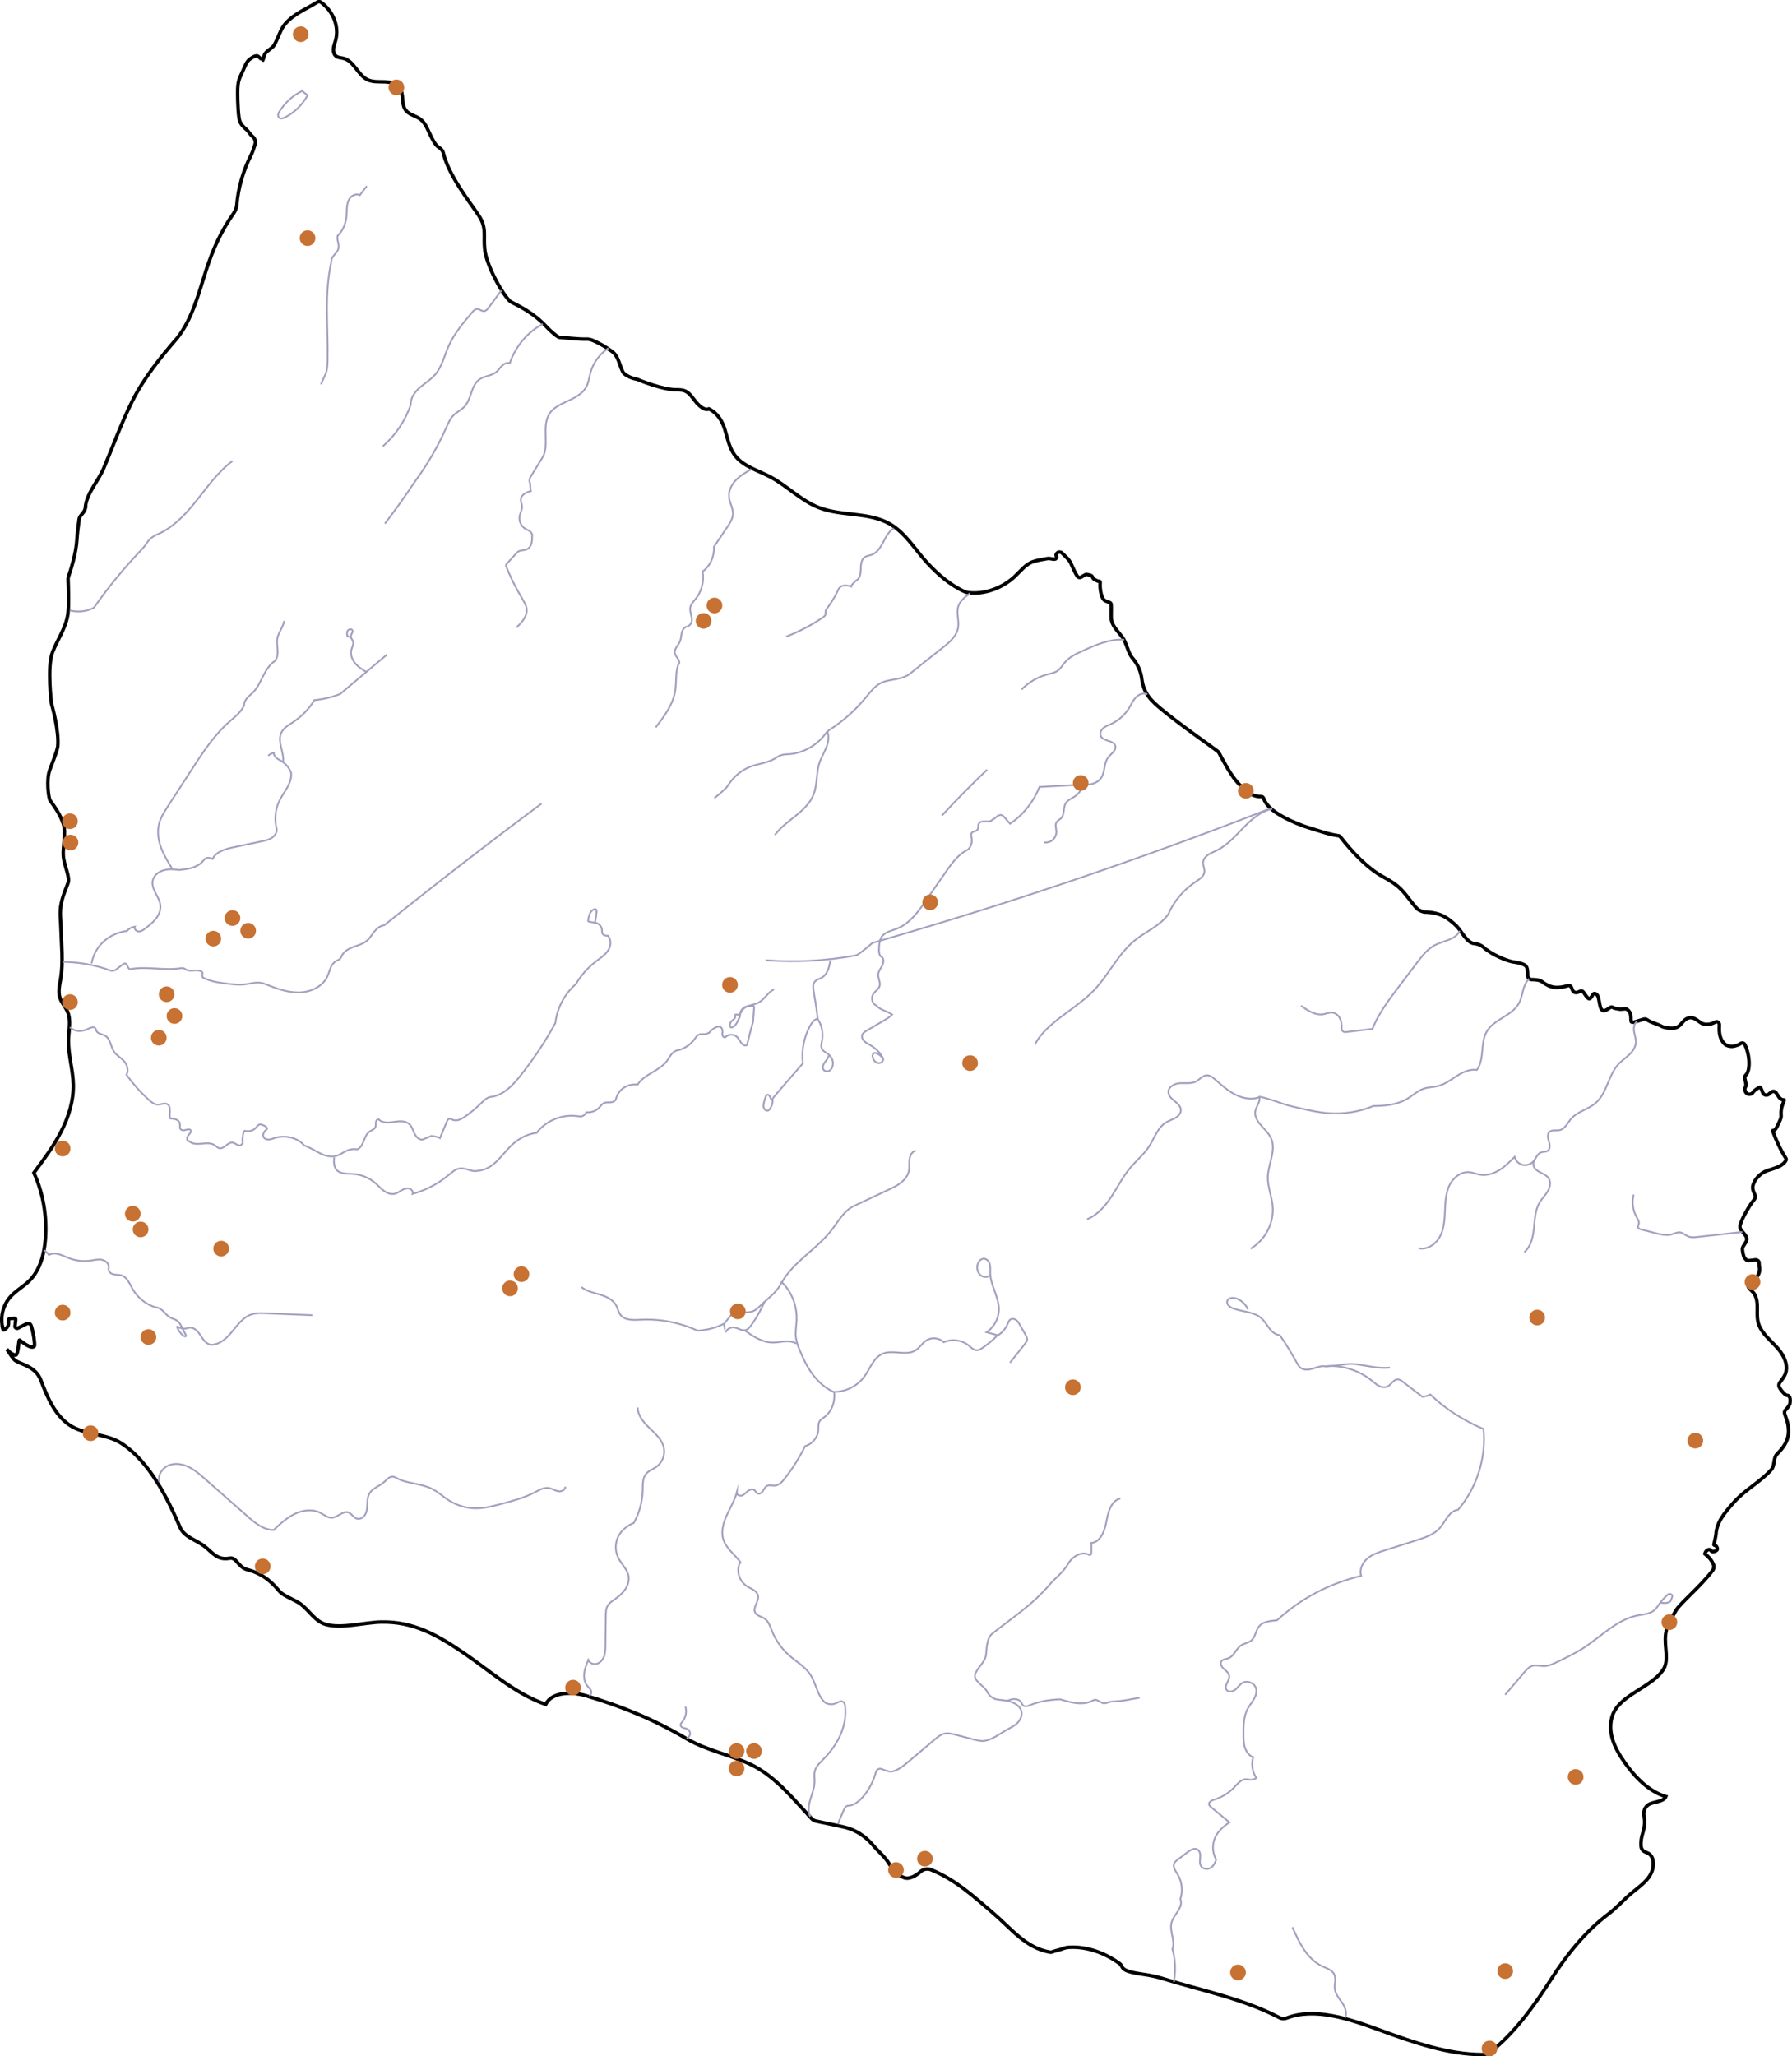 <?xml version="1.0" encoding="UTF-8"?>
<svg id="Layer_2" data-name="Layer 2" xmlns="http://www.w3.org/2000/svg" viewBox="0 0 514.37 589.98">
  <defs>
    <style>
      .cls-1 {
        stroke: #000;
      }

      .cls-1, .cls-2 {
        fill: none;
        stroke-miterlimit: 10;
      }

      .cls-3 {
        fill: #c77133;
      }

      .cls-2 {
        stroke: #a1a0bf;
        stroke-width: .5px;
      }
    </style>
  </defs>
  <g id="Soil_map" data-name="Soil map">
    <g>
      <g>
        <path class="cls-1" d="M.87,381.3c-.91-3.14-.1-6.72,2.06-9.18,1.59-1.8,3.78-2.96,5.48-4.65,3.11-3.08,4.29-7.62,4.62-11.99,.5-6.58-.68-13.27-3.3-18.99,2.81-3.78,5.64-7.58,7.79-11.77s3.62-8.83,3.52-13.54c-.09-4.4-1.54-8.72-1.38-13.12,.1-2.63,.76-5.4-.28-7.82-.59-1.37-1.69-2.49-2.16-3.91-.6-1.8-.1-3.76,.21-5.63,.76-4.73,.19-9.56,.06-14.35s-.92-5.74,2-12.9c.74-1.81-1.11-4.99-1.32-7.91-.19-2.61,.83-6.56,.04-9.06-.78-2.47-2.27-4.68-3.8-6.77-.49-.67-1.15-5.97-.16-8.73,.88-2.45,1.87-4.68,2.32-6.72,.48-4.59-1.79-12.36-1.79-12.36,0,0-1.37-10.57,.33-14.86,1.48-3.75,3.75-6.77,4.36-10.76,.35-2.26,.14-8.33,.07-10.04-.01-.3,.03-.59,.13-.87,.51-1.45,2.18-6.44,2.41-10.63,.08-1.56,.41-4.14,.62-5.69s1.77-1.73,1.91-4"/>
        <path class="cls-1" d="M24.48,145.71c.34-4.22,3.65-7.51,5.31-11.41,2.41-5.64,5.03-12.91,8.12-19.1,3.39-6.79,8.25-12.78,12.94-18.19,4.36-5.51,6.16-12.84,8.33-19.52,1.97-6.08,4.34-11.27,7.84-16.22,.53-.75,.89-1.62,.96-2.53,.36-4.82,1.89-9.93,4.09-14.24,.47-.92,.76-1.92,1.11-2.96,.29-.86,.02-1.82-.69-2.39-.67-.54-1.24-1.53-1.61-1.86-.88-.79-1.67-1.46-2.07-2.57-.42-1.18-.6-5.55-.6-8.07,0-3.95,.52-3.94,2.07-7.58,.32-.75,.69-1.51,1.33-2.01s1.86-1.36,2.51-.87c.35,.27,1.25,1.13,1.29,1.12,.06-.01,.36-.99,.47-1.47,.23-1.04,2.18-1.89,2.74-2.79,1.15-1.86,1.86-4.62,3.23-6.19,2.56-2.94,5.81-4.12,9.24-6.24,.32-.2,.73-.2,1.03,.02,3.47,2.53,5.36,6.97,4.17,11.11-.22,.75-.52,1.49-.58,2.27s.15,1.64,.78,2.11c.6,.44,1.4,.43,2.12,.61,3.02,.77,4.07,4.77,6.88,6.12,1.48,.71,3.2,.57,4.84,.62s3.45,.42,4.4,1.76c1.28,1.82,.37,4.59,1.71,6.37,1.01,1.34,2.91,1.6,4.25,2.61,1.44,1.09,2.05,2.92,2.85,4.54,.62,1.26,1.36,2.88,2.47,3.56,.6,.37,1.08,.9,1.24,1.59,1.58,6.65,7.87,14.38,10.21,17.99s1.23,5.6,1.68,9.71,4.42,11.86,7.09,14.67c.17,.18,.37,.31,.59,.42,3.86,1.89,7.19,3.94,10.11,7.12,1.06,1.16,2.2,2.03,2.73,2.47,.13,.1,.76,.51,.98,.52,1.68,.06,5.55,.57,7.68,.48,1.34-.05,2.53,.7,3.83,1.34,1.05,.51,2.53,1.52,3.39,2.11,1.95,1.33,2.15,3.68,3.17,5.83,.64,1.34,3.3,2.12,3.98,2.2,.1,.01,.19,.04,.28,.08,1,.46,7.27,2.88,10.77,2.97,.97,.02,1.97-.03,2.87,.34,1.42,.59,2.21,2.07,3.21,3.24s2.51,2.49,3.66,1.91c2.38,1.14,3.83,3.42,4.59,5.94s1.25,5.22,2.82,7.34c2.37,3.21,6.57,4.32,10.11,6.18,4.91,2.58,8.87,6.85,14.04,8.86,6.54,2.55,14.33,1.2,20.41,4.71,4.41,2.55,7.1,7.18,10.52,10.95,3.21,3.53,6.98,6.72,10.93,8.46,.33,.15,.69,.25,1.05,.29,4.68,.57,9.78-1.35,13.24-4.56,1.7-1.57,3.15-3.58,5.34-4.33,1.35-.46,2.78-.63,4.18-.9,.7-.14,2.05,.48,2.4,0,.54-.74-.34-.74,.23-1.47,.38-.49,1.12-.51,1.55-.06,.86,.88,1.97,1.77,2.49,2.9,.48,1.03,1.26,2.87,1.84,3.71,.24,.35,.71,.48,1.09,.28,.48-.25,1.3-.87,1.57-.81,.67,.16,1.46,.15,1.72,.79s.67,.71,1.28,1.04,.95-.11,.91,.58c-.13,2.09,.39,3.88,.82,4.57,.12,.2,.29,.37,.48,.5,.29,.19,.97,.43,1.4,.57,.24,.08,.41,.29,.44,.54,.09,.88-.01,2.98,.03,3.93,.11,2.12,1.77,3.62,3.1,5.36s1.71,4.6,2.92,6.02c1.46,1.71,2.45,3.73,2.74,5.97,.56,4.46,2.84,6.47,5.76,8.9,4.89,4.09,14.31,10.65,16.02,11.98,.19,.14,.33,.32,.44,.53,.64,1.23,3.06,5.82,4.87,7.95,1.98,2.33,4.28,4.62,7.19,4.52,.31-.01,.58,.17,.69,.46,.97,2.71,3.81,4.41,6.35,5.76,1.77,.94,4.78,2.18,6.7,2.74,2.9,.85,5.42,1.85,8.43,2.27,.23,.03,.44,.15,.59,.34,3.22,4.18,7.63,8.93,12.22,11.44,1.82,.99,3.71,2.11,5.16,3.59,1.84,1.87,3.48,4.51,4.74,5.67,.36,.33,1.61,.86,2.09,.86,.94,0,2.77,.13,4.57,.82s3.57,2.23,4.52,3.18c1.5,1.5,2.97,4.86,5.13,5.04,1.69,.14,2.76,1.11,3.08,1.47,.18,.21,.46,.28,.67,.46,1.34,1.08,4.85,2.79,7.13,3.29,.46,.1,2.54,.27,3.71,1.03,.74,.48,.71,2,.73,2.91,0,.63,.52,1.17,1.15,1.17,.98,0,2.29,.1,2.97,.62,1.05,.79,2.2,1.44,3.5,1.6s2.66-.06,3.9-.48c.74-.25,1.11,.55,1.28,1.15,.11,.38,.39,.69,.77,.8,.86,.25,1.4-.58,2.05-.39,.5,.14,1.32,2.06,1.99,2.2,.6,.12,1.05-1.53,1.52-1.5,1.12,.07,1.24,1.47,1.45,2.57s.41,2.57,1.5,2.34c.24-.05,.88-.35,1.45-.82,.31-.25,.75-.26,1.06-.02s1.02,.2,1.7,.42c.28,.09,1.74-.17,1.96-.07,.51,.21,.75,.5,1.03,.97,.45,.75,.28,1.6,.4,2.56,.09,.7,1.74-.05,2.42-.21s1.48-.67,2.06-.27c1.51,1.03,2.79,1.12,4.14,1.87,.92,.51,1.98,.58,3,.61,.48,.02,1.16-.06,1.6-.28,1.12-.54,1.7-1.97,2.83-2.49,1.45-.67,2.31,.02,3.97,1.22h0c.98,.71,2.89,.55,4.07-.18,.67-.41,1.31,.16,1.25,.95-.15,2.11,.15,4.1,1.56,5.35,.69,.62,2.05,.8,2.93,.51,.65-.22,1.04-.26,1.56-.65,.41-.3,1-.21,1.23,.24,1.48,2.83,1.74,7.55,.25,8.84-.71,.61,.5,2.51-.02,3.3-.38,.58-.19,1.39,.32,1.85,.58,.52,1.49,.33,1.9-.35,.28-.47,1.24-1.06,1.7-1.33,.16-.1,.37-.03,.45,.14,.16,.32,.4,.83,.54,1.28,.25,.81,1.27,1.06,1.85,.45,.27-.28,.69-.61,.97-.69,1.47-.42,1.45,2.53,3.36,2.4,.05,0-.15,.58-.21,.72-.47,1.16-.77,2.03-.66,3.84,.05,.77-.55,1.73-.85,2.44-.28,.67-.89,1.95-1.54,1.8-.05-.01-.09,.03-.07,.07,1.1,2.9,2.33,5.57,3.8,7.87,.11,.17,.14,.39,.05,.57-.85,1.79-3.52,2.36-5.36,2.99-1.94,.66-3.84,2.54-4.18,4.57-.12,.75,.29,1.73,.63,2.38,.22,.43,.16,.95-.17,1.31-1.33,1.5-3.99,6.19-4.14,7.67-.14,1.31,1.9,2.33,1.98,3.64,.05,.89-.94,1.72-1.21,2.57-.16,.5,.07,1.53,.28,2.28,.14,.51,.57,1.12,1.05,1.34s2.25-.23,2.56-.15c1.16,.3,.71,.96,.94,2.14s-.28,2.47-1.24,3.19c-.77,.57-1.88,.92-2.07,1.85-.16,.78,1.31,1.78,1.75,2.45,1.81,2.72,.23,6.12,1.46,9.15,1.07,2.64,3.48,4.46,5.36,6.6s3.31,5.27,1.96,7.79c-.38,.71-.95,1.49-1.36,2-.3,.38-.36,.9-.16,1.34,.42,.92,1.71,2.32,2.17,2.36,.99-.04,1.03,1.23,.9,2.22-.08,.63-.79,1.46-1.28,1.97-.29,.3-.38,.74-.24,1.14,.32,.9,.86,2.47,.97,3.29,.44,3.11-.24,5.3-3.2,8.26-1.07,1.07-.58,3.25-1.56,4.38-3.06,3.5-7.54,5.79-10.64,9.25s-5.05,5.87-5.3,9.38c-.03,.45-.42,2.15-.59,2.93-.06,.29,.72,0,.97,1.07,.11,.49-.33,.75-.82,.88-.53,.14-.92,.03-1.22-.5-.7-.2-1.37,.49-1.53,1.19,1.14,.9,1.83,1.68,2.42,2.97,.27,.6,.2,1.3-.2,1.83-3.54,4.69-9.43,9.47-10.53,11.49-1.18,2.16-2.57,3.87-2.94,6.69-.49,3.79,1.1,7.51-.71,10.27-3.09,4.73-11.2,6.91-13.97,11.83-1.29,2.3-1.38,5.14-.7,7.69s2.05,4.86,3.56,7.02c3,4.31,7.08,8.45,11.88,9.87-.33,.87-1.58,1.24-2.48,1.48-1.33,.36-2.8,.47-3.55,2.02-.3,.63-.36,1.36-.24,2.05,.65,3.58-.73,4.85-.87,7.52-.05,.86-.05,1.83,.58,2.42,.43,.4,1.04,.52,1.55,.81,1.5,.87,1.63,3.02,1.16,4.69-.83,2.93-3.64,4.72-5.98,6.68s-4.22,4.18-6.65,6.01c-6.66,5.01-12.12,11.91-16.35,18.56-5.05,7.93-10.7,15.69-17.42,20.97-.66,.52-1.47,.8-2.31,.8-9.82,.03-20.02-3.53-29.3-6.93-9.29-3.41-18.94-6.63-26.98-3.55-.67,.25-1.4,.24-2.03-.09-10.59-5.53-22.77-7.87-33.06-11.09-2.21-.69-3.55-.95-5.83-1.31-2.65-.42-5.65-.79-6.3-2.15-.18-.38-.4-.74-.73-.98-4.22-3.06-9.3-4.95-14.51-4.67-.76,.04-1.49,.26-2.2,.53-.66,.25-2.01,.52-2.49,.74-.26,.12-.56,.16-.85,.11-6.99-1.25-10.92-6.64-16.45-11.36-5.26-4.48-10.59-9.44-17.65-12.28-1.02-.41-2.17-.18-2.99,.55-1.28,1.15-3.18,2.28-4.67,1.75-1.98-.71-3.41-2.45-4.5-4.25s-3.14-3.48-4.51-5.12c-2.11-2.51-4.91-4.36-8.1-5.12-2.87-.68-5.8-1.21-8.24-1.77-.5-.11-.94-.37-1.29-.75-5.29-5.68-10.52-12.24-17.54-15.54-5.77-2.71-12.63-3.99-18.21-7.28-9.31-5.49-18.63-9.34-29-12.4-3.84-1.13-9.71-1.22-11.55,2.49-8.78-3.05-15.7-9.41-23.38-14.65s-14.6-9.18-23.9-8.97c-4.71,.11-11.27,1.97-15.81,.69-3.06-.87-4.65-3.86-7.16-5.8-1.56-1.21-4.93-2.32-6.11-3.66-1.64-1.87-4.11-4.94-9.3-6.27-2.64-.68-3.06-3.63-5.02-3.27-3.65,.68-4.93-1.65-7.28-3.45-2.44-1.87-5.76-2.59-6.95-5.35-3.4-7.88-8.73-19.03-17.08-24.3-4.25-2.68-10.51-2.27-14.67-5.1-4.19-2.85-6.35-7.88-8.24-12.88-1.68-4.43-6.5-4.49-7.77-6.05-.89-1.1-2-2.85-2-2.85,0,0,1.08,1.46,2.49,1.71,.83,.15,.88-4.37,1.16-4.32,1.14,.78,3.28,2.62,4.22,1.81,.36-.31-.32-4.42-.92-6.02-.17-.46-.68-.68-1.14-.51l-2.61,1.29c-.36,.18-.78-.04-.86-.43l.22-2.04c.02-.21-.15-.38-.36-.37l-1.33,.11c-.2,.02-.35,.18-.36,.38l-.03,1.26c.03,.69-1.39,2.03-1.54,1.51-.04-.14-.29-1.16-.29-1.16"/>
        <g>
          <path class="cls-2" d="M169.1,486.45c.56-.08,.77-.85,.56-1.37s-.69-.9-1.05-1.34c-.83-1.01-1.06-2.42-.91-3.72s.65-2.53,1.15-3.75c.37,.96,1.63,1.38,2.6,1.04s1.66-1.25,1.98-2.24,.34-2.03,.35-3.06l.1-8.4c.01-1.03,.04-2.13,.59-3,.42-.66,1.08-1.12,1.72-1.57,1.14-.81,2.26-1.67,3.09-2.79s1.35-2.53,1.16-3.91c-.3-2.1-2.12-3.61-3.03-5.52-.9-1.87-.87-4.17,.07-6.02s2.78-3.22,4.44-3.85c1.6-2.86,2.49-6.12,2.56-9.4,.04-1.63-.07-3.44,.98-4.7,.78-.94,2.02-1.33,3-2.04,1.63-1.19,2.49-3.36,2.1-5.34-.45-2.33-2.34-4.05-4.06-5.69s-3.46-3.61-3.46-5.98"/>
          <path class="cls-2" d="M197.06,498.73c.55-.16,.97-.68,1.02-1.25s-.27-1.15-.78-1.41c-.36-.18-.78-.21-1.16-.33s-.77-.41-.79-.82c-.02-.37,.27-.67,.51-.95,.98-1.17,1.33-2.85,.88-4.32"/>
          <g>
            <path class="cls-2" d="M232.57,521.22c-.72-1.55-.44-3.37,.04-5s1.16-3.25,1.2-4.95c.03-1.03-.18-2.08,.06-3.08,.34-1.43,1.5-2.48,2.53-3.52,1.97-2,3.67-4.29,4.81-6.86s1.69-5.42,1.38-8.21c-.06-.53-.2-1.14-.68-1.38-.63-.33-1.35,.19-2,.48-1.08,.47-2.42,.25-3.1-.24-2.26-2.03-2.54-5.46-4.21-8-1.5-2.29-4-3.69-6.06-5.5-2.19-1.93-3.91-4.38-4.98-7.09-.51-1.29-.95-2.73-2.1-3.5-.9-.59-2.18-.74-2.69-1.69-.81-1.51,1.18-3.24,.81-4.91-.3-1.37-1.93-1.88-3.12-2.63-2.33-1.46-3.32-4.71-1.93-6.96-1.66-2.21-4.13-3.94-4.93-6.58-.7-2.3,.06-4.79,1.06-6.98s2.27-4.31,2.82-6.38c-.04,.68,.88,1.05,1.52,.82s1.09-.81,1.62-1.24,1.32-.72,1.88-.32c.37,.27,.53,.79,.94,.99,.56,.28,1.21-.2,1.56-.73s.6-1.17,1.16-1.45c.67-.34,1.48-.03,2.23-.08,1.22-.08,2.15-1.1,2.9-2.07,2.23-2.87,4.18-5.95,5.81-9.26,2.07-.56,3.67-2.53,3.79-4.67,.05-.8-.08-1.65,.31-2.35,.32-.58,.93-.93,1.46-1.33,2.07-1.57,3.13-4.38,2.76-7.21,3.36,0,6.69-1.68,8.67-4.39,1.67-2.29,2.62-5.42,5.23-6.54,2.98-1.28,6.79,.74,9.52-1.02,1.13-.72,1.83-1.97,2.93-2.73,1.49-1.03,3.66-.95,5.12,.43,2.31-1.04,5.19-.66,7.15,.94,.72,.59,1.43,1.36,2.36,1.36,.6,0,1.14-.34,1.63-.68,1.55-1.07,2.99-2.28,4.32-3.62l-3.18-.87c2.16-1.42,3.54-3.97,3.55-6.56,0-3.58-2.4-6.82-2.49-10.4-.02-.83,.08-1.68-.11-2.48s-.81-1.59-1.64-1.65c-1.01-.07-1.79,.97-1.95,1.97-.16,1.01,.15,2.14,.95,2.79s2.1,.66,2.79-.09"/>
            <path class="cls-2" d="M286.2,383.25c1.36-.77,2.44-1.99,3.04-3.43,.19-.46,.36-.97,.78-1.25,.49-.33,1.19-.19,1.66,.16s.78,.89,1.07,1.4l1.62,2.85c.25,.43,.5,.9,.45,1.4-.05,.45-.34,.82-.62,1.17l-4.29,5.42"/>
            <path class="cls-2" d="M239.61,399.5c-2.53-1.04-4.66-2.93-6.3-5.12s-2.83-4.69-3.85-7.23c-.46-1.14-.88-2.3-1.02-3.52-.18-1.58,.14-3.17,.21-4.76,.19-4.1-1.36-8.26-4.22-10.97,3.44-6.02,10.06-9.53,14.3-15.02,1.95-2.52,3.54-5.58,6.45-6.9l9.86-4.64c1.25-.59,2.51-1.18,3.59-2.04s1.98-2.02,2.26-3.37c.22-1.08,.04-2.2,.17-3.3s.73-2.28,1.8-2.52"/>
            <path class="cls-2" d="M224.39,367.7c-.5,1.37-1.44,2.54-2.48,3.57s-2.19,1.93-3.24,2.94c-.73,.71-1.44,1.49-2.37,1.91-1.35,.61-2.92,.35-4.4,.26-.44-.03-.9-.04-1.28,.17-.31,.16-.53,.44-.75,.71l-2.07,2.59s.47,2.49,.45,2.46c.36-.92,1.37-1.55,2.36-1.47,1.14,.1,2.18,1.02,3.3,.79,.8-.16,1.36-.87,1.82-1.54,1.44-2.08,2.7-4.3,3.75-6.61"/>
            <path class="cls-2" d="M213.58,381.58c1.24,.87,2.48,1.75,3.83,2.43s2.83,1.16,4.35,1.18c1.16,.02,2.3-.23,3.45-.32s2.37,0,3.35,.61"/>
            <path class="cls-2" d="M207.76,379.79c-2.23,1.21-4.81,1.78-7.51,2-5.1-2.36-10.79-3.45-16.4-3.16-2.06,.11-4.51,.24-5.76-1.41-.6-.79-.76-1.82-1.23-2.69-.91-1.69-2.84-2.56-4.68-3.11s-3.81-.95-5.32-2.15"/>
          </g>
          <path class="cls-2" d="M45.68,425.18c-.46-1.91,.85-3.95,2.66-4.72s3.93-.46,5.7,.37,3.28,2.15,4.75,3.44l12.74,11.19c1.93,1.69,4.25,3.5,7.03,3.5,1.87-1.76,3.78-3.54,6.1-4.64s5.15-1.43,7.42-.22c1,.53,1.94,1.37,3.07,1.35,1.76-.03,3.27-2.13,4.91-1.5,1.12,.43,1.58,1.96,3.03,1.8,.72-.08,1.35-.55,1.71-1.17,1.08-1.84,.2-4.22,1.21-6.03,.69-1.24,2.09-1.87,3.29-2.62,.64-.4,1.59-1.27,2.09-1.75,.61-.58,1.51-.66,2.24-.23,2.93,1.74,6.89,1.54,10.25,3.15,1.82,.87,3.29,2.31,4.99,3.39,2.3,1.46,5.02,2.26,7.75,2.26,2.5,0,4.95-.65,7.37-1.29,3.23-.86,6.49-1.73,9.45-3.27,1.29-.67,2.66-1.49,4.09-1.26,.93,.15,1.74,.73,2.66,.91s2.13-.37,2.06-1.31"/>
          <path class="cls-2" d="M12.6,358.68c.5,.36,1,.73,1.46,1.38,1.69-1.04,3.79,.13,5.63,.87,1.97,.79,4.15,1.05,6.26,.75,1.02-.14,2.04-.42,3.06-.28s2.07,.83,2.18,1.86c.05,.43-.07,.87,.05,1.28,.19,.66,.92,1.02,1.6,1.13s1.39,.05,2.05,.26c1.63,.52,2.31,2.38,3.16,3.88,1.47,2.61,4.07,4.56,6.66,5.28,.86,.01,1.6,.57,2.21,1.17s1.15,1.3,1.9,1.72c.66,.37,1.45,.51,2.06,.96,.6,.44,.96,1.12,1.29,1.79l1.12,2.19c.07,.14,.14,.32,.04,.44-.11,.13-.31,.08-.46,0-1.16-.55-2.39-3.03-1.94-2.71,.31,.22,1.36,.62,2.18,.55,.42-.04,.81-.22,1.22-.28,1.03-.13,2,.57,2.64,1.38s1.1,1.78,1.82,2.53,1.85,1.26,2.51,.92c2.34-.32,4.12-2.21,5.61-4.05s3.02-3.85,5.27-4.59c1.3-.43,2.7-.38,4.07-.32l13.4,.55"/>
          <g>
            <path class="cls-2" d="M240.6,523.28c.16-.85,1.05-2.59,1.55-3.86,.24-.6,.65-1.34,1.29-1.34,3.12,0,6.77-5,8-9.7,.19-.73,.99-1.12,1.69-.83,1.03,.43,2.27,.94,3.36,.6,1.63-.51,2.98-1.63,4.28-2.73l7.69-6.48c.76-.64,1.56-1.3,2.53-1.54,1.06-.26,2.17,.01,3.22,.29l5.46,1.42c.97,.25,1.96,.5,2.95,.35,2.33-.37,4.72-2.3,6.8-3.41,1.66-.89,3.01-1.59,3.66-3.4,.36-1,.15-2.16-.58-2.94-1.64-1.76-3.91-1.79-6.06-2.08-1.27-.17-2.43-.93-2.98-2.08-.98-2.07-4.41-3.28-3.46-5.47,.84-1.94,2.81-3.28,3.04-5.38,.2-1.83,.11-2.5,.64-4.26,.21-.69,.61-1.32,1.18-1.77,5.64-4.53,11.18-7.94,16.48-14.1,1.59-1.84,3.86-3.48,5.23-5.87s4.14-3.68,5.96-2.63c.33,.19,.73-.05,.72-.43-.01-.98,.07-1.97-.02-2.95,2.71-.26,3.88-3.52,4.36-6.2s1.35-5.94,4-6.56"/>
            <path class="cls-2" d="M288.93,488.05c.7-.28,1.41-.56,2.16-.58s1.56,.25,1.97,.87c.21,.32,.32,.72,.62,.97,.26,.22,.63,.27,.97,.22s.66-.19,.98-.31c2.77-1.12,5.8-1.58,8.68-1.67,2.72,.82,5.63,1.65,8.35,.8,.8-.25,1.49-.93,2.23-.55,.32,.16,1.15,.55,1.45,.75,.67,.45,2.06-.32,2.74-.35,3.7-.15,4.98-.63,8.04-1.12"/>
          </g>
          <g>
            <path class="cls-2" d="M336.93,568.65c.59-3.13,.45-6.39-.4-9.45,.89-2.38-.87-5.05-.27-7.52,.3-1.26,1.17-2.28,1.86-3.38s1.2-2.46,.68-3.42c.8-2.35,.49-5.05-.81-7.17-.61-.99-1.45-2.15-.92-3.18,.19-.37,.54-.64,.87-.89l2.97-2.26c.83-.63,1.96-1.28,2.84-.73,.71,.45,.82,1.43,.75,2.27s-.21,1.74,.23,2.46c.56,.91,1.94,1.06,2.83,.48s1.34-1.69,1.52-2.34c-1.08-1.91-1.2-4.34-.29-6.33,.86-1.89,2.5-3.29,4.1-4.34l-5.24-4.35c-.26-.22-.54-.46-.6-.79-.14-.75,.8-1.18,1.52-1.4,2.15-.65,4.13-1.87,5.68-3.5,.98-1.03,1.99-2.32,3.41-2.34,.51,0,1,.17,1.51,.16s1.08-.26,1.46-.5c-1.16-1.77-1.56-4.03-.91-5.94-1.2-.47-2.02-1.64-2.4-2.87s-.38-2.55-.38-3.84c0-2.49,.03-5.1,1.22-7.28,.52-.95,1.24-1.78,1.78-2.73s.89-2.08,.57-3.11c-.46-1.52-2.47-2.32-3.85-1.54-.83,.47-1.34,1.34-2.07,1.94s-1.99,.83-2.53,.06c-.83-1.18,.99-2.66,.76-4.09-.14-.83-.92-1.36-1.54-1.92s-1.14-1.51-.67-2.2c.41-.59,1.27-.58,1.95-.82,1.65-.59,2.2-2.72,3.66-3.7,.93-.62,2.15-.72,2.99-1.44,1.16-1,1.2-2.8,2.16-3.99,1.19-1.48,3.36-1.6,5.19-1.79,6.67-6.16,14.93-10.56,24.16-12.75-.59-1.76,.33-3.74,1.74-4.95s3.23-1.79,5-2.36l9.31-2.96c2.41-.77,4.96-1.62,6.6-3.55,1.59-1.86,2.55-4.8,5.15-5.13,5.41-6.36,8.13-14.95,7.3-23.18-5.62-2.38-10.86-5.66-15.26-9.89-.69,.39-1.51,.55-2.28,.64l-5.66-4.33c-.4-.31-.83-.63-1.34-.66-1.25-.08-1.9,1.5-3.02,2.05-.75,.36-1.66,.21-2.41-.16s-1.37-.95-2.01-1.47c-3.81-3.1-8.84-4.64-13.43-4.17-1.24-.19-2.45,.33-3.65,.68s-2.63,.47-3.57-.35c-.37-.33-.62-.77-.87-1.2-1.5-2.66-3-5.31-4.98-8.07-1.22-.08-2.24-.97-2.99-1.94s-1.35-2.07-2.26-2.89c-2.19-1.97-5.52-1.81-8.26-2.9-.86-.34-1.8-1.09-1.58-1.99,.23-.95,1.54-1.12,2.47-.84,1.55,.47,2.86,1.68,3.47,3.18"/>
            <path class="cls-2" d="M380.4,392.02c4.63-.15,6.11-1.04,9.21-.57s6.22,1.24,9.35,.91"/>
          </g>
          <path class="cls-2" d="M386.07,578.89c.69-1.37,.02-3.03-.84-4.3s-1.94-2.5-2.11-4.03c-.15-1.36,.44-2.81-.12-4.05-.59-1.31-2.17-1.77-3.47-2.38-4.35-2.04-6.62-6.8-8.55-11.19"/>
          <path class="cls-2" d="M432.05,486.23l5.43-6.38c.69-.81,1.44-1.66,2.46-1.93,1.05-.28,2.15,.1,3.24,.09,1.32-.01,2.57-.59,3.76-1.17,2.6-1.24,5.21-2.49,7.63-4.06,5.12-3.33,9.58-8.17,15.57-9.32,1.57-.3,3.29-.37,4.55-1.35,.74-.58,1.23-1.4,1.78-2.16,.6-.83,1.29-1.59,2.06-2.27,.36-.32,.47-.45,.95-.33,.81,.19,.56,.83,.06,1.92-.35,.76-2.11,.71-2.93,.55"/>
          <path class="cls-2" d="M500.11,353.47l-12.84,1.42c-.92,.1-1.88,.2-2.73-.16-.76-.32-1.38-.98-2.19-1.13-.88-.16-1.74,.34-2.6,.57-1.48,.39-3.04,.01-4.53-.37l-4.13-1.06c-.37-.1-.8-.25-.9-.62-.09-.32,.13-.64,.21-.96,.16-.67-.27-1.33-.61-1.93-1.11-1.95-1.43-4.33-.87-6.5"/>
          <path class="cls-2" d="M469.92,293.04c-.89,.6-1.05,1.87-.88,2.94s.59,2.11,.51,3.19c-.1,1.35-.96,2.53-1.94,3.46s-2.13,1.69-3.05,2.68c-2.95,3.18-3.26,8.3-6.54,11.14-2.15,1.86-5.29,2.44-7.13,4.62-.98,1.16-1.67,2.81-3.15,3.16-1.01,.24-2.26-.18-3.01,.55-.69,.67-.41,1.81-.13,2.73s.44,2.12-.35,2.66c-.55,.38-1.31,.23-1.94,.47-1.07,.4-1.43,1.71-2.18,2.57-.73,.83-1.92,1.24-3,1.02s-2.03-1.04-2.37-2.33c-1.37,1.39-2.75,2.8-4.42,3.82s-3.66,1.64-5.58,1.3c-1.02-.18-1.99-.62-3.02-.72-2.48-.22-4.75,1.68-5.78,3.94s-1.11,4.83-1.21,7.31-.27,5.06-1.45,7.25-3.67,3.88-6.1,3.33"/>
          <path class="cls-2" d="M440.51,332.96c-.58,.59-.44,1.62,.07,2.27s1.29,1.02,2.03,1.39,1.5,.79,1.94,1.49c.69,1.1,.37,2.57-.3,3.69s-1.62,2.04-2.3,3.15c-1.32,2.18-1.4,4.85-1.65,7.39s-.83,5.27-2.77,6.91"/>
          <path class="cls-2" d="M438.93,280.83c-1.91,1.66-1.71,4.68-2.89,6.92-1.96,3.74-7.28,4.62-9.34,8.3-1.83,3.26-.54,7.78-2.76,10.92-2.03-.32-4.03,.62-5.77,1.72s-3.41,2.39-5.39,2.9c-1.37,.35-2.82,.31-4.16,.77-1.7,.58-3.04,1.9-4.58,2.83-3.06,1.85-6.79,2.12-9.81,2.12-4.06,1.69-8.53,2.41-12.92,2.08-2.72-.21-5.4-.81-8.06-1.4-1.38-.31-2.77-.62-4.13-1.03-2.22-.68-4.38-1.62-7.35-2.26-2.26,.94-4.91,.49-7.11-.61s-4.03-2.77-5.88-4.38c-.7-.61-1.5-1.24-2.42-1.19-1.19,.06-2,1.19-3.05,1.75-1.38,.73-3.05,.41-4.6,.5s-3.38,1.02-3.34,2.58c.06,2.17,3.58,2.99,3.58,5.16,0,.95-.74,1.76-1.56,2.23s-1.76,.74-2.58,1.22c-2.51,1.46-3.41,4.57-5,7-1.51,2.31-3.7,4.07-5.46,6.19-2.08,2.49-3.53,5.43-5.31,8.14s-4.01,5.3-7.01,6.53"/>
          <path class="cls-2" d="M361.31,314.46c.78,1.31-.69,2.8-.99,4.29-.26,1.31,.43,2.63,1.27,3.68,1.14,1.42,2.62,2.62,3.32,4.31,1.41,3.41-.88,7.18-1,10.87-.09,2.82,1.11,5.52,1.39,8.33,.47,4.85-2.1,9.86-6.32,12.3"/>
          <path class="cls-2" d="M418.97,267.05c-1.05,2.54-4.46,2.8-6.92,4.02-2.23,1.1-3.81,3.15-5.31,5.13l-5.24,6.91c-2.88,3.8-5.8,7.67-7.57,12.1,0,0-5.25,.61-7.7,.9-.61,.07-1.16-.41-1.14-1.03,.03-.78,0-1.56-.24-2.3-.35-1.11-1.25-2.13-2.41-2.26-.88-.1-1.72,.32-2.58,.47-2.32,.4-4.51-1.06-6.41-2.45"/>
          <path class="cls-2" d="M364.32,232.07c-37.35,14.57-75.38,27.41-113.92,38.47,0,0-4.04,3.57-4.76,3.57-8.52,1.58-17.25,2.05-25.89,1.39"/>
          <path class="cls-2" d="M238.36,275.64c-.35,1.86-.86,3.95-2.5,4.88-.67,.37-1.49,.53-1.98,1.12-.6,.71-.49,1.77-.33,2.69,.45,2.72,.9,5.44,1.16,7.99,1.19,1.82,1.64,4.11,1.24,6.25-.14,.74-.37,1.51-.09,2.21,.37,.9,1.42,1.26,2.14,1.9,.83,.73,1.24,1.92,1.03,3.01-.11,.6-.43,1.2-.96,1.5s-1.3,.23-1.66-.27c-.45-.61-.13-1.48,.31-2.09s1.02-1.19,1.11-1.93"/>
          <path class="cls-2" d="M234.83,292.22c-1.12,.23-1.87,1.28-2.41,2.29-1.7,3.22-2.4,6.96-1.96,10.58,0,0-8.61,9.82-8.7,10.14,.11,1.03-.18,2.1-.78,2.94-.12,.17-.27,.35-.47,.43-.38,.16-.83-.05-1.07-.39-.41-.58-.29-1.37-.12-2.05,.12-.46,.25-.92,.4-1.38,.1-.31,.27-.66,.59-.7,.34-.04,.59,.3,.72,.61s.24,.68,.54,.83"/>
          <path class="cls-2" d="M365.2,232.06c-3.31,.68-6,3.05-8.36,5.47s-4.65,5.04-7.69,6.52c-.81,.39-1.67,.7-2.4,1.21s-1.36,1.29-1.42,2.18c-.06,.92,.49,1.8,.39,2.72-.13,1.26-1.37,2.06-2.43,2.76-3.51,2.33-6.37,5.64-7.91,9.33-2.33,3.35-6.41,4.94-9.59,7.5-4.84,3.88-7.49,9.86-11.77,14.35-2.09,2.19-4.55,4-6.99,5.8-1.81,1.34-3.63,2.67-5.32,4.16-1.83,1.61-3.53,3.42-4.63,5.58"/>
          <path class="cls-2" d="M329.34,199.2c-1.1-.54-2.46,.01-3.31,.9s-1.33,2.04-1.97,3.08c-1.21,1.97-3.02,3.58-5.13,4.54-.77,.35-1.59,.63-2.24,1.18s-1.07,1.48-.73,2.26c.69,1.61,3.69,1.15,4.17,2.84,.37,1.33-1.24,2.25-2.08,3.35-1.24,1.63-.81,4.06-1.94,5.77-1.39,2.12-4.41,2.2-6.94,2.06,0,0-10.32,.59-10.8,.6-1.71,4.22-4.6,7.96-8.44,10.55l-1.54-1.76c-.26-.3-.54-.61-.92-.71-.5-.13-1.01,.14-1.41,.46s-.77,.71-1.19,.83c-.43,.58-1.28,.56-2,.52s-1.6,.02-1.93,.66c-.28,.54-.02,1.29-.42,1.76-.39,.47-1.21,.37-1.58,.85-.32,.42-.13,1.02-.04,1.54,.22,1.18-.2,2.46-1.05,3.28-2.75,1.27-4.6,3.87-6.33,6.35l-5.84,8.4c-2.19,3.16-4.59,6.48-8.17,7.9-1.57,.62-3.44,.94-4.41,2.33-.62,.9-.72,2.04-.79,3.13-.07,1.09-.01,2.43,.88,2.76,.61,.66,.39,1.73-.03,2.52s-1.03,1.54-1.09,2.44c-.07,1.1,.71,2.19,.42,3.26-.27,.99-1.34,1.52-1.87,2.4-.69,1.13-.26,2.8,.92,3.23,.54,.66,1.33,1.06,2.11,1.4s1.6,.64,2.43,1.21c-.67,.69-1.51,1.19-2.34,1.68l-5.02,2.96c-.49,.29-1.02,.62-1.22,1.16-.22,.6,.05,1.29,.49,1.75s1.03,.76,1.58,1.08c1.74,1.01,3.27,2.38,3.95,4.11,.03,.49-.32,.95-.78,1.12s-.99,.04-1.39-.25-.66-.73-.81-1.19c-.08-.27-.13-.55-.07-.82s.26-.52,.54-.58c.22-.05,.46,.03,.67,.12,.67,.31,1.26,.79,1.69,1.38"/>
          <path class="cls-2" d="M310.89,225.12c-.36,1.37-1.23,2.6-2.41,3.4-.9,.6-2,1-2.57,1.92-.79,1.28-.26,3.17-1.3,4.27-.42,.45-1.05,.69-1.37,1.22-.45,.76-.05,1.73-.02,2.61,.04,.92-.37,1.84-1.06,2.44s-1.67,.86-2.57,.7"/>
          <path class="cls-2" d="M283.34,220.82c-4.47,4.25-8.8,8.65-12.99,13.18"/>
          <path class="cls-2" d="M322.69,183.54c-4.19-.29-8.22,1.5-12.04,3.25-1.79,.82-3.64,1.68-4.93,3.18-.72,.83-1.26,1.85-2.16,2.49-.84,.59-1.9,.77-2.9,1.03-2.81,.73-5.42,2.26-7.44,4.35"/>
          <path class="cls-2" d="M278.45,170.21c-1.39,1.01-2.87,2.14-3.39,3.78-.6,1.92,.27,4.01-.03,5.99-.39,2.53-2.54,4.36-4.56,5.94-3.17,2.49-6.33,4.99-9.4,7.47-2.38,1.8-5.84,1.28-8.46,2.7-1.61,.87-2.74,2.4-3.91,3.81-3.05,3.71-6.63,6.99-10.52,9.44-.49,.31-.9,.72-1.24,1.18-2.6,3.54-6.83,5.81-11.19,5.9-1.01,.02-1.99,.29-2.81,.88-.89,.63-1.93,1.06-2.99,1.38-1.51,.46-3.08,.72-4.56,1.28-2.58,.98-4.81,2.88-6.36,5.28-.2,.32-.43,.62-.7,.88-1.04,1.02-2.13,1.97-3.27,2.87"/>
          <path class="cls-2" d="M105.3,53.4c-.67,.83-1.35,1.65-2.01,2.59-.84-.43-1.93-.11-2.59,.56s-.96,1.63-1.08,2.57-.07,1.89-.15,2.83c-.18,2.18-1.07,4.29-2.57,5.71-.27,1.17,.53,2.4,.27,3.57-.16,.73-.7,1.32-1.19,1.89s-.97,1.23-.85,1.88c-2.13,9.31-.89,19.02-1.1,28.57-.03,1.45-.11,2.96-.82,4.23l-1.07,2.46"/>
          <path class="cls-2" d="M237.41,209.73c.67,1.47,.37,3.2-.22,4.7s-1.46,2.88-1.97,4.41c-.99,2.96-.56,6.27-1.72,9.17-1,2.5-3.06,4.4-5.16,6.09s-4.33,3.28-5.91,5.46"/>
          <path class="cls-2" d="M86.75,26.09s1.02,.91,1.53,1.26c-1.45,2.69-3.73,4.93-6.45,6.32-.54,.28-1.26,.5-1.71,.09-.26-.24-.34-.64-.26-.99s.26-.66,.46-.96c1.6-2.43,3.81-4.5,6.43-5.71Z"/>
          <path class="cls-2" d="M143.92,83.32l-3.62,4.89c-.36,.49-.8,1.02-1.4,1.05-.7,.04-1.3-.64-2-.6-.55,.03-.98,.49-1.34,.91-2.57,3.02-5.18,6.1-6.79,9.73-1.25,2.82-1.92,5.99-3.96,8.29-1.26,1.42-2.94,2.39-4.36,3.65s-2.65,3-2.55,4.86c-1.56,4.6-4.36,8.77-8.02,11.96"/>
          <path class="cls-2" d="M155.78,92.95c-4.38,2.34-7.8,6.41-9.47,11.29-.76-.3-1.62,.12-2.21,.69s-1.02,1.29-1.65,1.81c-1.35,1.11-3.35,1.08-4.79,2.08-2.51,1.74-2.28,5.68-4.39,7.89-.87,.91-2.07,1.44-2.98,2.32-1.06,1.02-1.65,2.42-2.24,3.76-2.45,5.49-5.52,10.71-8.99,15.42-2.72,4.1-5.58,8.1-8.57,12.01"/>
          <path class="cls-2" d="M174.64,99.89c-2.51,1.63-4.38,4.2-5.17,7.08-.36,1.32-.51,2.71-1.13,3.93-1.16,2.24-3.65,3.37-5.94,4.41-1.75,.8-3.57,1.71-4.64,3.32-1.23,1.86-1.2,4.26-1.13,6.5s.07,4.64-.97,6.21l-3.07,4.98c-.22,.36-.44,.72-.55,1.12s-.1,.86,.13,1.21c0,0,.08,2.03,.17,2.24-.64,.2-1.29,.4-1.84,.79s-.99,.98-1.02,1.65c-.03,.62,.29,1.2,.36,1.81,.1,1.03-.52,1.97-.7,2.99-.23,1.34,.41,2.79,1.56,3.52,.45,.29,.97,.47,1.4,.79s.79,.83,.63,1.45c0,.68,0,1.37-.19,2.03s-.57,1.29-1.17,1.61c-.89,.48-2.1,.22-2.86,.88,0,0-3.45,3.76-3.36,3.73,1.18,3.03,2.6,5.96,4.25,8.76,.7,1.2,1.46,2.39,1.75,3.55,.18,1.07-.16,2.18-.74,3.11s-1.36,1.7-2.15,2.45"/>
          <path class="cls-2" d="M215.69,134.61c-1.58,.9-3.19,1.81-4.45,3.12s-2.16,3.09-1.98,4.9c.16,1.67,1.2,3.2,1.12,4.87-.06,1.35-.85,2.55-1.6,3.67l-3.84,5.7c.12,2.72-.99,5.48-3.27,7.1,.51,2.76-.25,5.72-2.01,7.9-.59,.73-1.32,1.43-1.51,2.35-.14,.65,.02,1.33,.18,1.97s.33,1.31,.24,1.97-.55,1.31-1.22,1.6c-.86,.05-1.44,.91-1.65,1.75s-.18,1.72-.51,2.51c-.24,.58-.66,1.07-.99,1.61s-.6,1.16-.49,1.78c.12,.65,.62,1.15,.96,1.71s.5,1.38,0,1.57c-.83,2.4-.45,5.04-.86,7.54-.64,3.95-3.15,7.29-5.59,10.46"/>
          <path class="cls-2" d="M256.53,151.56c-1.44,.87-2.22,2.49-3,3.98s-1.76,3.05-3.34,3.62c-.67,.24-1.41,.29-1.99,.7-1.04,.72-1.1,2.2-1.12,3.47s-.26,2.78-1.42,3.29c0,0-1.49,1.38-1.37,1.64-1.06-.29-2.32-.53-3.14,.19-.39,.34-.6,.85-.82,1.33-.87,1.95-2.76,4.57-3.23,5.18-.27,.36,.03,1.14-.21,1.52s-.63,.64-1,.89c-3.21,2.12-6.64,3.9-10.23,5.29"/>
          <path class="cls-2" d="M20.08,294.68c.65,.74,1.65,1.1,2.64,1.12s1.95-.3,2.83-.73c.59-.29,1.39-.58,1.8-.07,.17,.21,.2,.5,.31,.74,.41,.9,1.65,.92,2.51,1.41,.78,.45,1.22,1.3,1.53,2.14s.53,1.73,1.04,2.47c.79,1.16,2.17,1.79,3.03,2.89,.89,1.12,1.15,2.71,.54,3.72,1.87,2.59,4,4.99,6.36,7.15,.75,.69,1.63,1.39,2.65,1.39,.93,0,1.94-.59,2.74-.1,.64,.39,.75,1.28,.71,2.03s-.16,1.57,.11,2.07c.57,.03,1.15,.06,1.67,.27s.99,.65,1.09,1.21c.09,.52-.14,1.12,.17,1.55,.22,.31,.65,.39,1.03,.34s.73-.19,1.11-.25c.3-.04,.66,0,.8,.27,.17,.31-.08,.67-.3,.94-.31,.37-.63,.76-.73,1.23s.07,1.04,.54,.93c.88,.83,2.24,.85,3.45,.74s2.5-.31,3.58,.24c.66,.34,1.19,.93,1.54,1.03,.71,.21,1.43-.27,2.01-.73s1.25-.99,1.98-.86c.72,.13,1.28,.86,2.01,.79,.64-.06,1.05-.88,.73-1.43,0,0,.19-2.7,.69-2.77,1.12,.36,2.43,.01,3.21-.86,.21-.23,.38-.49,.62-.69s.56-.33,.86-.24c0,0,1.81,.47,1.73,1.27-.34,.31-.69,.62-.91,1.01s-.32,.9-.12,1.31c.25,.53,.89,.76,1.48,.74s1.13-.26,1.69-.44c3.09-.98,6.7-.08,8.48,2.13,1.58,.49,2.98,1.45,4.46,2.19s3.2,1.26,4.8,.79c.99-.29,1.83-.92,2.75-1.37s2.06-.7,3.28-.49c.95-.43,1.45-1.47,1.84-2.44s.77-2.02,1.61-2.63c.62-.44,1.48-.66,1.75-1.37,.12-.32,.09-.68,.09-1.03s.05-.72,.3-.97,.74-.24,.75,.06c1.19,.89,2.84,.69,4.31,.47s3.15-.34,4.25,.66c.76,.69,1.04,1.75,1.48,2.68s1.26,1.86,2.29,1.78l2.56-1.06s2.13,.26,2.48,.6l2.02-4.81c.11-.26,.24-.54,.5-.66,.38-.17,.79,.1,1.17,.25,1.19,.47,2.51-.24,3.56-.97,1.51-1.06,2.93-2.23,4.25-3.51,.9-.87,1.8-1.81,2.81-2.07,3.7-.29,6.54-3.29,8.84-6.2,3.81-4.81,7.24-9.93,9.98-15.08,.49-4.22,2.59-8.23,5.78-11.04l.09,.15"/>
          <path class="cls-2" d="M165.16,282.57c1.49-2.59,3.49-4.88,5.85-6.7,1.19-.92,2.49-1.74,3.38-2.96s1.26-2.96,.12-4.43c-.32,0-.64-.02-.94-.12s-.58-.31-.69-.6c-.1-.26-.06-.55-.07-.83-.03-1.09-.92-2.1-2.06-2.2,.26-1.06,.43-2.14,.49-3.23,.01-.2,.01-.42-.13-.56-.18-.18-.48-.13-.71-.01-.53,.27-.92,.78-1.15,1.34s-.33,1.15-.42,1.74c-.02,.12-.03,.26,.05,.34,.05,.05,.13,.07,.2,.08l2.17,.42"/>
          <path class="cls-2" d="M95.91,332.06c-.09,1.22-.13,2.58,.65,3.52,1.07,1.29,3.04,1.13,4.71,1.23,2.37,.15,4.68,1.09,6.48,2.64,.83,.72,1.56,1.56,2.45,2.21s2.02,1.09,3.09,.84c.72-.16,1.33-.61,1.96-.98s1.36-.69,2.08-.56,1.36,.89,1.11,1.57c3.76-1.03,7.29-2.87,10.28-5.37,.98-.82,1.99-1.75,3.26-1.92,1.8-.24,3.6,1.14,5.07,.66,2.19-.06,4.16-1.36,5.71-2.9s2.84-3.34,4.48-4.79c1.94-1.73,4.36-2.92,6.78-3.18,2.66-3.49,7.25-5.39,11.6-4.81,.48,.06,.97,.15,1.43,.04s.91-.5,1.27-1.16c1.35,.16,2.77-.35,3.7-1.35,.42-.46,.77-1.02,1.34-1.28,.53-.24,1.14-.17,1.73-.19s1.24-.18,1.66-.78c.35-1.74,1.61-3.26,3.26-3.93,.99-.4,2.07-.5,3-.39,1.99-3.08,6.32-3.9,8.48-6.86,.47-.64,.82-1.36,1.34-1.96s1.29-1.06,2.18-1.13c1.74-.54,3.29-1.65,4.37-3.11,.35-.48,.68-1.02,1.23-1.26,.47-.21,1-.16,1.51-.16s1.08-.11,1.38-.51"/>
          <path class="cls-2" d="M203.45,296.48c.51-.8,1.29-1.44,2.17-1.79,.3-.12,.64-.21,.95-.12,.3,.09,.54,.33,.67,.61s.16,.6,.14,.92c-.02,.32-.08,.65,0,.96s.37,.6,.77,.58c.79-.9,2.31-1.03,3.24-.27,.57,.47,.89,1.17,1.32,1.76s1.14,1.11,1.71,.69c.54-2.21,1.07-4.42,1.74-6.63l.3-4.04c.01-.14,.02-.29-.06-.4s-.29-.13-.34,0"/>
          <path class="cls-2" d="M216.32,288.67c-.78-.14-1.61-.11-2.34,.21s-1.33,.97-1.49,1.74c-.13,.62-.01,1.34-.42,1.61-.37,.91-.78,1.89-1.62,2.4-.23,.14-.56,.24-.76,.05-.11-.1-.15-.25-.16-.4-.05-.47,.12-.96,.45-1.3,.22-.23,.51-.39,.74-.62s.41-.55,.32-.86c-.03-.09-.08-.19-.05-.28,.03-.11,.16-.17,.27-.17s.23,.04,.34,.06c.5,.09,1.04-.29,1.12-.8"/>
          <path class="cls-2" d="M212.66,290.55c.29-1,1.29-1.63,2.28-1.97s2.05-.49,2.96-1.01c1.65-.94,2.54-2.93,4.26-3.7"/>
          <path class="cls-2" d="M17.98,275.98c4.52,.03,9.44,.86,13.54,2.42,.61,.23,1.28,.15,1.8-.24l1.86-1.41c.25-.19,.56-.39,.86-.3,.31,.1,.45,.45,.57,.76s.35,.64,.58,.88c4.87-.97,9.97,.49,14.86-.33,.41-.07,.81,.06,1.15,.3,.36,.26,.84,.39,1.29,.42,.66,.04,1.32-.08,1.99-.07,.48,0,.99,.1,1.4,.35,.23,.14,.31,.43,.23,.69-.1,.34-.06,.73,.12,1.01,2.21,1.17,4.76,1.49,7.25,1.79,1.53,.18,3.08,.37,4.61,.2,1.92-.22,3.93-.97,5.83-.19,3.12,1.23,6.33,2.48,9.69,2.48s6.93-1.55,8.36-4.58c.44-.93,.66-1.95,1.09-2.88,.32-.68,1.15-1.53,1.87-1.78,.47-.16,.86-.5,1.03-.97,.42-1.18,1.64-2.09,2.86-2.6,1.54-.64,3.26-.97,4.52-2.05,.85-.73,1.4-1.73,2.1-2.6s1.65-1.66,2.87-1.84c14.84-11.9,29.88-23.54,45.14-34.9"/>
          <path class="cls-2" d="M26.29,276.42c.42-2.42,1.67-4.68,3.49-6.33s4.2-2.67,6.68-3.01c.56-.67,1.37-1.11,2.23-1.22-.29,.65,.44,1.38,1.15,1.38s1.33-.45,1.89-.89c1.09-.84,2.19-1.7,3.03-2.78s1.42-2.45,1.28-3.82c-.24-2.48-2.69-4.57-2.23-7.03,.29-1.54,1.73-2.66,3.25-3.06s3.12-.21,4.38-.07c1.22-.12,2.45-.25,3.62-.6s2.31-.93,3.12-1.85c.32-.36,.61-.78,1.06-.95,.58-.22,1.21,.05,1.77,.24,1.05-2.13,3.68-2.85,6.01-3.34l8.27-1.75c1-.21,2.02-.44,2.85-1.03s1.39-1.67,1.3-2.39c-.75-2.74-.45-5.74,.81-8.28,.65-1.32,1.55-2.5,2.26-3.8s1.23-2.76,1.04-4.13c-.5-1.33-1.44-2.49-2.64-3.26-.5-.32-1.05-.57-1.51-.95s-.83-.93-.81-1.52c-.6,.13-1.16,.43-1.61,.84"/>
          <path class="cls-2" d="M81.25,218.71c.4-2.85-1.75-5.89-.51-8.49,.67-1.4,2.13-2.2,3.43-3.06,2.5-1.66,4.63-3.87,6.05-6.28,2.55-.23,5.06-.83,7.44-1.79l13.42-11.3"/>
          <path class="cls-2" d="M105.24,192.85c-1.2-.71-2.4-1.47-3.29-2.54s-1.43-2.53-1.09-3.88c.21-.82,.72-1.65,.45-2.45-.17-.5-.65-.91-.62-1.44,.03-.6,.7-1.13,.47-1.68-.22-.52-1.07-.39-1.36,.09s-.19,1.09-.08,1.64c.36,.02,.72,.16,1,.39"/>
          <path class="cls-2" d="M49.42,249.25c-1.2-1.96-2.42-3.95-3.21-6.11s-1.13-4.55-.56-6.79c.46-1.79,1.49-3.38,2.49-4.94l6.83-10.53c3.18-4.91,6.42-9.89,10.8-13.76,1.66-1.47,3.57-2.91,4.31-4.81-.03-.77,.37-1.5,.88-2.07s1.13-1.04,1.67-1.59c1.31-1.33,2.07-3.1,2.93-4.76s1.89-3.35,3.37-4.27c.7-.85,.81-2.05,.75-3.15s-.27-2.22-.07-3.31c.33-1.77,1.67-3.24,1.97-5.02"/>
          <path class="cls-2" d="M20.1,175.15c2.33,.57,4.85,.3,6.88-.82,3.98-5.69,8.38-11.08,13.16-16.11,.71-.75,1.45-1.53,1.95-2.35,.7-1.16,1.81-2.01,3.06-2.54,4.2-1.79,7.63-5.25,10.56-8.84,3.48-4.26,6.61-8.94,11.02-12.24"/>
        </g>
      </g>
      <g>
        <circle class="cls-3" cx="86.31" cy="9.82" r="2.25"/>
        <circle class="cls-3" cx="88.28" cy="68.32" r="2.25"/>
        <circle class="cls-3" cx="113.78" cy="25.07" r="2.25"/>
        <circle class="cls-3" cx="205.08" cy="173.72" r="2.25"/>
        <circle class="cls-3" cx="201.95" cy="178.13" r="2.25"/>
        <circle class="cls-3" cx="209.53" cy="282.57" r="2.25"/>
        <circle class="cls-3" cx="266.99" cy="258.89" r="2.25"/>
        <circle class="cls-3" cx="310.21" cy="224.64" r="2.25"/>
        <circle class="cls-3" cx="357.6" cy="226.89" r="2.25"/>
        <circle class="cls-3" cx="278.45" cy="305.01" r="2.25"/>
        <circle class="cls-3" cx="307.96" cy="398.01" r="2.25"/>
        <circle class="cls-3" cx="441.23" cy="378.01" r="2.25"/>
        <circle class="cls-3" cx="503.04" cy="367.82" r="2.25"/>
        <circle class="cls-3" cx="486.62" cy="413.32" r="2.25"/>
        <circle class="cls-3" cx="452.27" cy="509.82" r="2.25"/>
        <circle class="cls-3" cx="479.17" cy="465.41" r="2.25"/>
        <circle class="cls-3" cx="432.05" cy="565.52" r="2.25"/>
        <circle class="cls-3" cx="427.55" cy="587.73" r="2.25"/>
        <circle class="cls-3" cx="355.35" cy="565.91" r="2.25"/>
        <circle class="cls-3" cx="265.49" cy="533.27" r="2.25"/>
        <circle class="cls-3" cx="257.18" cy="536.52" r="2.25"/>
        <circle class="cls-3" cx="216.43" cy="502.39" r="2.25"/>
        <circle class="cls-3" cx="211.43" cy="502.39" r="2.25"/>
        <circle class="cls-3" cx="211.43" cy="507.39" r="2.25"/>
        <circle class="cls-3" cx="164.48" cy="484.2" r="2.25"/>
        <circle class="cls-3" cx="75.41" cy="449.4" r="2.25"/>
        <circle class="cls-3" cx="26" cy="411.2" r="2.25"/>
        <circle class="cls-3" cx="42.61" cy="383.6" r="2.25"/>
        <circle class="cls-3" cx="17.98" cy="376.6" r="2.25"/>
        <circle class="cls-3" cx="149.68" cy="365.57" r="2.25"/>
        <circle class="cls-3" cx="146.4" cy="369.64" r="2.25"/>
        <circle class="cls-3" cx="211.78" cy="376.24" r="2.25"/>
        <circle class="cls-3" cx="63.48" cy="358.23" r="2.25"/>
        <circle class="cls-3" cx="40.36" cy="352.73" r="2.25"/>
        <circle class="cls-3" cx="38.11" cy="348.23" r="2.25"/>
        <circle class="cls-3" cx="17.98" cy="329.53" r="2.25"/>
        <circle class="cls-3" cx="45.58" cy="297.73" r="2.25"/>
        <circle class="cls-3" cx="50.08" cy="291.5" r="2.25"/>
        <circle class="cls-3" cx="47.83" cy="285.26" r="2.25"/>
        <circle class="cls-3" cx="20.08" cy="287.51" r="2.25"/>
        <circle class="cls-3" cx="61.23" cy="269.3" r="2.25"/>
        <circle class="cls-3" cx="66.73" cy="263.39" r="2.25"/>
        <circle class="cls-3" cx="71.23" cy="267.05" r="2.25"/>
        <circle class="cls-3" cx="20.23" cy="241.73" r="2.25"/>
        <circle class="cls-3" cx="20.08" cy="235.61" r="2.25"/>
      </g>
    </g>
  </g>
</svg>